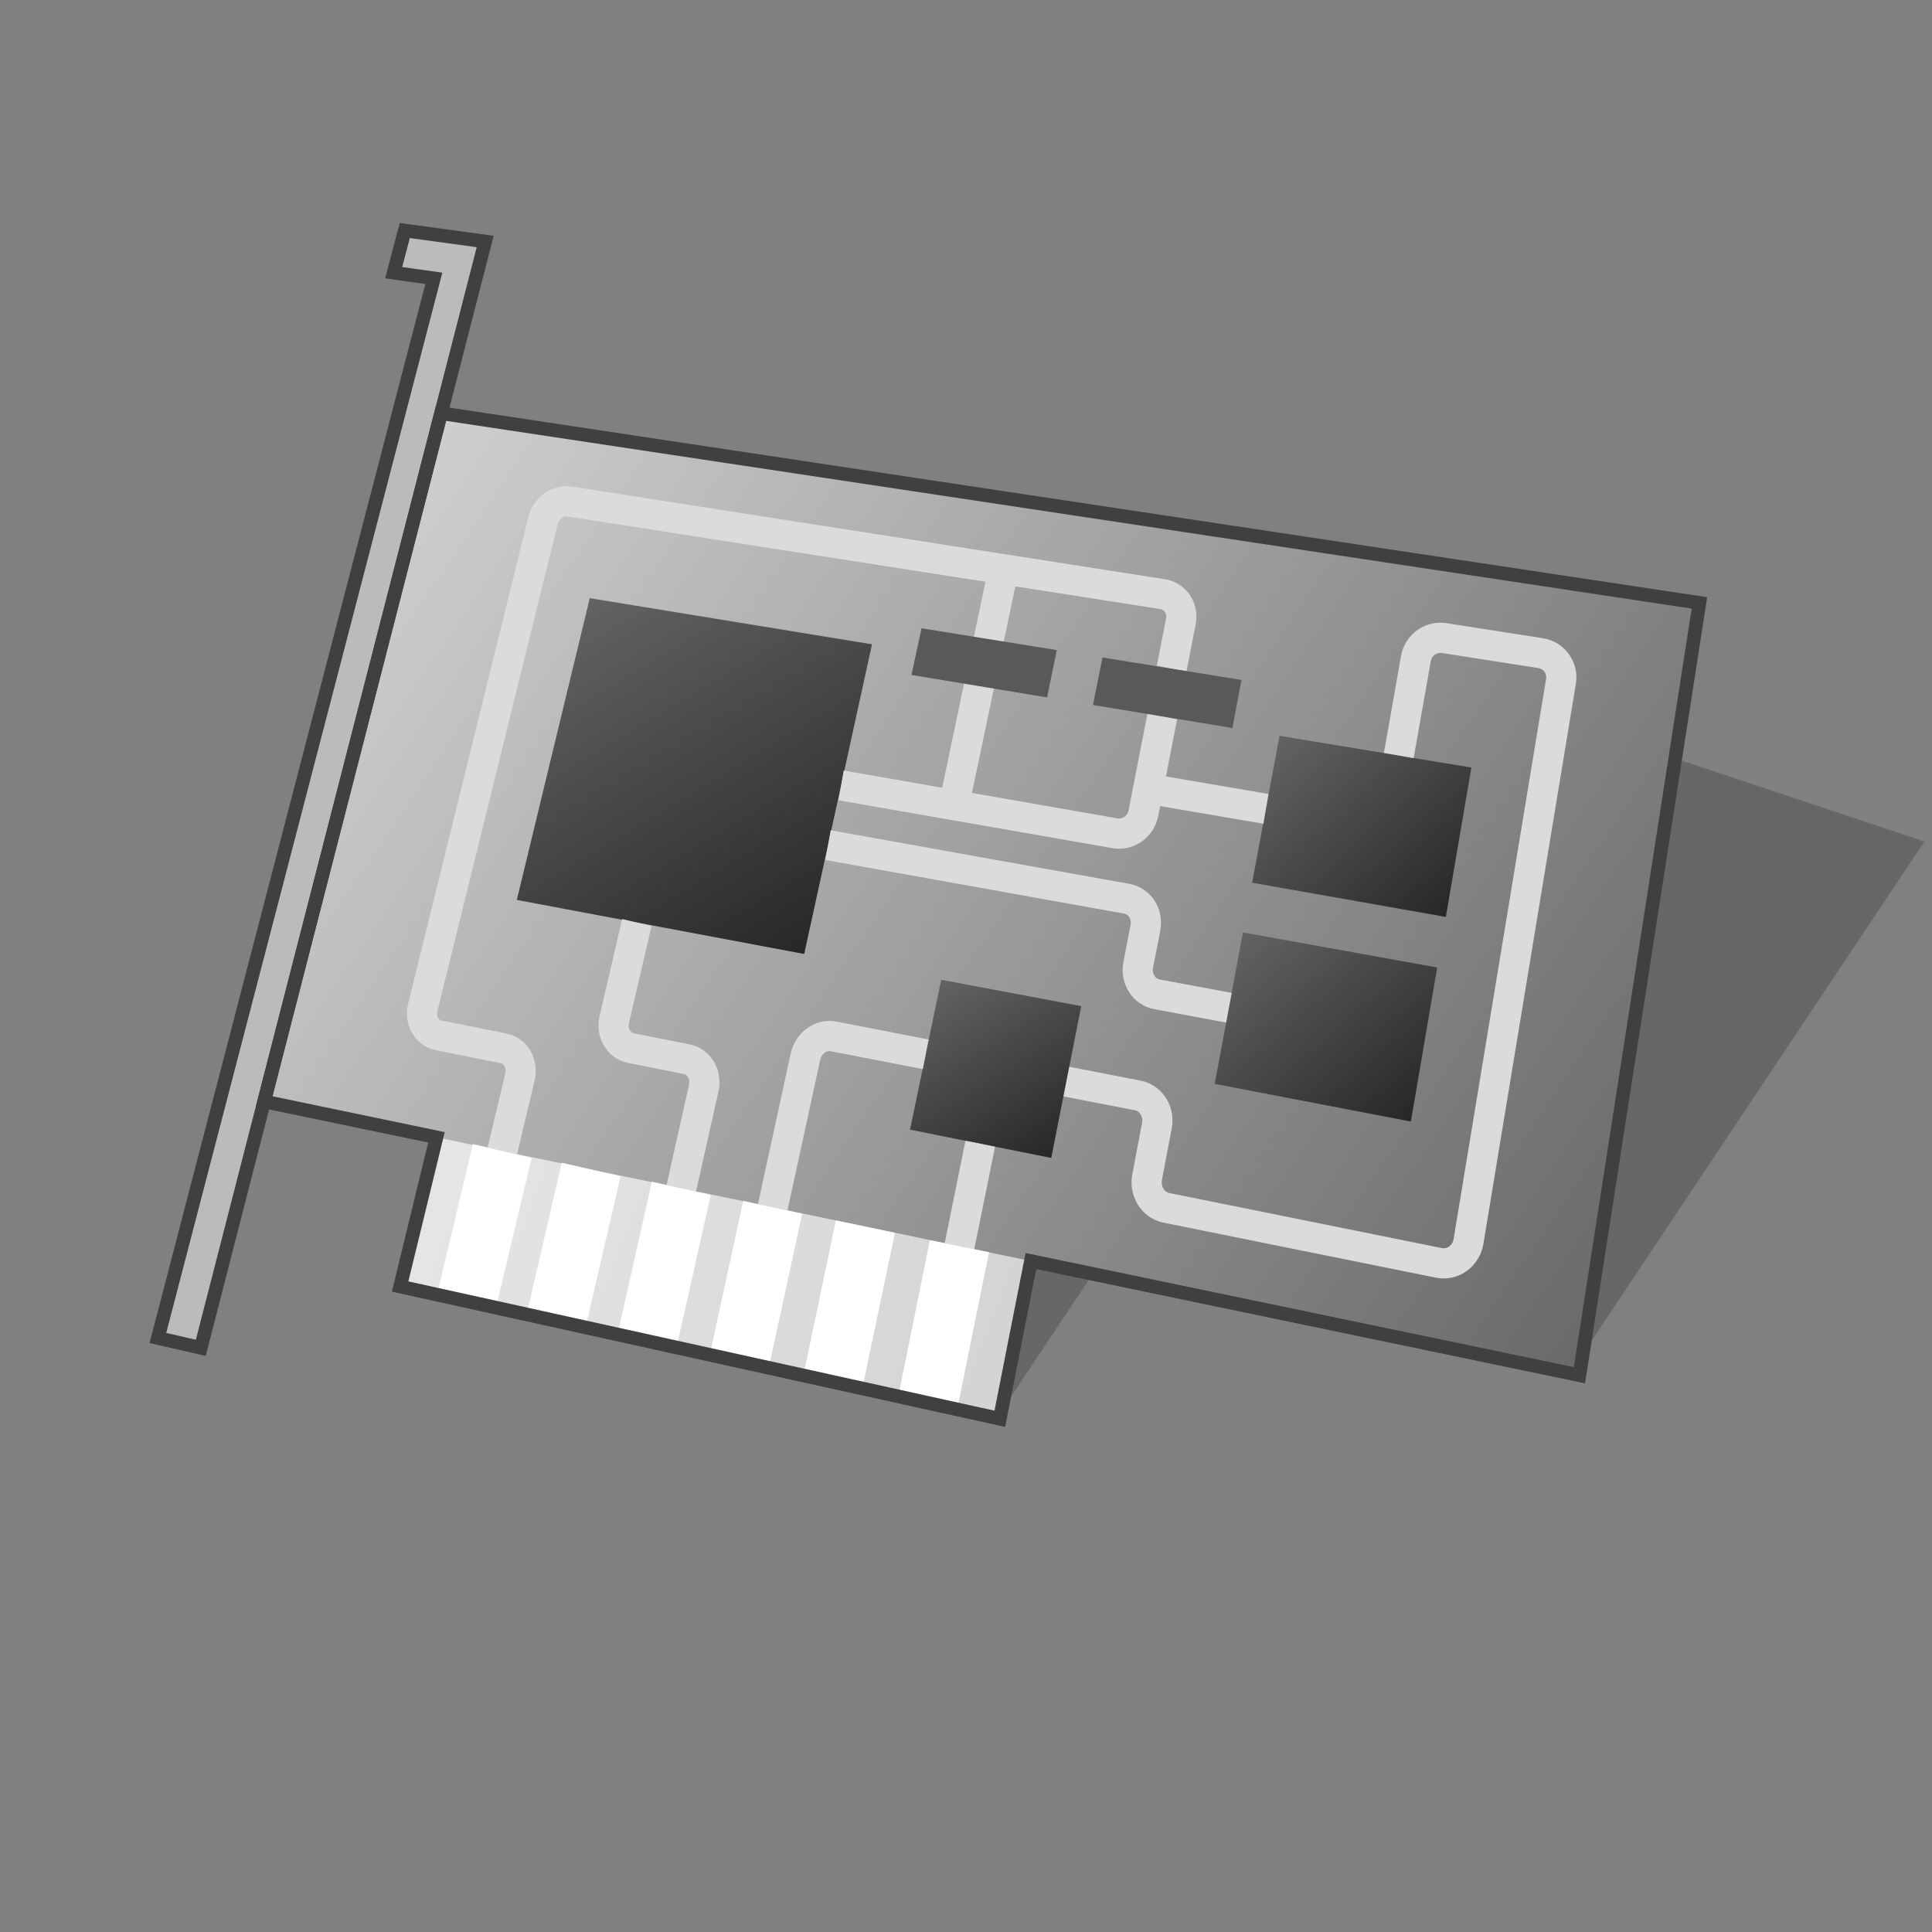 <?xml version="1.0" encoding="UTF-8" standalone="no"?>
<!-- Created with Inkscape (http://www.inkscape.org/) -->

<svg
   width="128"
   height="128"
   viewBox="0 0 128 128"
   version="1.1"
   id="svg1"
   inkscape:version="1.3 (0e150ed6c4, 2023-07-21)"
   sodipodi:docname="network-wired-unavailable.svg"
   xmlns:inkscape="http://www.inkscape.org/namespaces/inkscape"
   xmlns:sodipodi="http://sodipodi.sourceforge.net/DTD/sodipodi-0.dtd"
   xmlns:xlink="http://www.w3.org/1999/xlink"
   xmlns="http://www.w3.org/2000/svg"
   xmlns:svg="http://www.w3.org/2000/svg">
  <rect x="0" y="0" width="128" height="128" fill="#808080" stroke="none"/>
  <sodipodi:namedview
     id="namedview1"
     pagecolor="#ffffff"
     bordercolor="#000000"
     borderopacity="0.25"
     inkscape:showpageshadow="2"
     inkscape:pageopacity="0.0"
     inkscape:pagecheckerboard="0"
     inkscape:deskcolor="#d1d1d1"
     inkscape:document-units="px"
     showgrid="false"
     inkscape:zoom="6.4453125"
     inkscape:cx="63.922424"
     inkscape:cy="64"
     inkscape:window-width="1920"
     inkscape:window-height="1093"
     inkscape:window-x="0"
     inkscape:window-y="0"
     inkscape:window-maximized="1"
     inkscape:current-layer="layer1">
    <inkscape:grid
       id="grid1"
       units="px"
       originx="0"
       originy="0"
       spacingx="1"
       spacingy="1"
       empcolor="#e52222"
       empopacity="0.2"
       color="#0099e5"
       opacity="0.149"
       empspacing="4"
       dotted="false"
       gridanglex="30"
       gridanglez="30"
       visible="false" />
  </sodipodi:namedview>
  <defs
     id="defs1">
    <linearGradient
       inkscape:collect="always"
       id="linearGradient2">
      <stop
         style="stop-color:#e5e5e5;stop-opacity:1;"
         offset="0"
         id="stop1" />
      <stop
         style="stop-color:#cccccc;stop-opacity:1;"
         offset="1"
         id="stop2" />
    </linearGradient>
    <linearGradient
       inkscape:collect="always"
       xlink:href="#linearGradient4541"
       id="linearGradient4623"
       x1="2.778"
       y1="290.253"
       x2="6.747"
       y2="294.222"
       gradientUnits="userSpaceOnUse"
       gradientTransform="matrix(7.559,0,0,7.559,-50,-2065.039)" />
    <linearGradient
       inkscape:collect="always"
       xlink:href="#linearGradient4541"
       id="linearGradient4549"
       gradientUnits="userSpaceOnUse"
       x1="2.646"
       y1="290.121"
       x2="6.879"
       y2="294.354"
       gradientTransform="matrix(7.559,0,0,7.559,-50,-2065.039)" />
    <linearGradient
       gradientTransform="matrix(7.559,0,0,7.559,126,-2117.039)"
       y2="294.354"
       x2="6.879"
       y1="290.121"
       x1="2.646"
       gradientUnits="userSpaceOnUse"
       id="linearGradient4549-3"
       xlink:href="#linearGradient4541"
       inkscape:collect="always" />
    <linearGradient
       gradientTransform="matrix(2,0,0,2,-2,4)"
       gradientUnits="userSpaceOnUse"
       y2="49"
       x2="59"
       y1="15"
       x1="9"
       id="linearGradient4480"
       xlink:href="#linearGradient4478"
       inkscape:collect="always" />
    <linearGradient
       id="linearGradient4478"
       inkscape:collect="always">
      <stop
         id="stop4474"
         offset="0"
         style="stop-color:#d6d6d6;stop-opacity:1;" />
      <stop
         id="stop4476"
         offset="1"
         style="stop-color:#595959;stop-opacity:1;" />
    </linearGradient>
    <linearGradient
       gradientTransform="matrix(7.559,0,0,7.559,-2,-2113.039)"
       gradientUnits="userSpaceOnUse"
       y2="287.899"
       x2="7.313"
       y1="284.78"
       x1="5.434"
       id="linearGradient4499"
       xlink:href="#linearGradient4497"
       inkscape:collect="always" />
    <linearGradient
       id="linearGradient4497"
       inkscape:collect="always">
      <stop
         id="stop4493"
         offset="0"
         style="stop-color:#636363;stop-opacity:1" />
      <stop
         id="stop4495"
         offset="1"
         style="stop-color:#272727;stop-opacity:1" />
    </linearGradient>
    <linearGradient
       gradientTransform="matrix(7.559,0,0,7.559,-2,-2113.039)"
       gradientUnits="userSpaceOnUse"
       y2="287.574"
       x2="12.937"
       y1="285.987"
       x1="11.479"
       id="linearGradient4507"
       xlink:href="#linearGradient4497"
       inkscape:collect="always" />
    <linearGradient
       gradientTransform="matrix(7.559,0,0,7.559,-2,-2113.039)"
       gradientUnits="userSpaceOnUse"
       y2="289.367"
       x2="12.63"
       y1="287.71"
       x1="11.158"
       id="linearGradient4515-9"
       xlink:href="#linearGradient4497"
       inkscape:collect="always" />
    <linearGradient
       gradientUnits="userSpaceOnUse"
       y2="290.65"
       x2="21.167"
       y1="285.358"
       x1="7.408"
       id="linearGradient904"
       xlink:href="#linearGradient2"
       inkscape:collect="always"
       gradientTransform="matrix(3.78,0,0,3.78,-2,-990.52)" />
    <linearGradient
       gradientTransform="matrix(7.559,0,0,7.559,-2,-2113.039)"
       gradientUnits="userSpaceOnUse"
       y2="289.686"
       x2="9.479"
       y1="288.125"
       x1="8.514"
       id="linearGradient4523"
       xlink:href="#linearGradient4497"
       inkscape:collect="always" />
  </defs>
  <g
     inkscape:label="Layer 1"
     inkscape:groupmode="layer"
     id="layer1">
    <path
       sodipodi:nodetypes="cccc"
       inkscape:connector-curvature="0"
       id="path42"
       d="M 104,91 127.495,55.757 104,47.925 Z"
       style="fill:#000000;fill-opacity:0.196;stroke:none;stroke-width:2.741;stroke-miterlimit:4;stroke-dasharray:none;stroke-opacity:1;paint-order:markers stroke fill" />
    <path
       sodipodi:nodetypes="cccc"
       inkscape:connector-curvature="0"
       id="path43"
       d="M 66,94 89.495,58.757 66,50.925 Z"
       style="fill:#000000;fill-opacity:0.196;stroke:none;stroke-width:2.741;stroke-miterlimit:4;stroke-dasharray:none;stroke-opacity:1;paint-order:markers stroke fill" />
    <g
       id="g8"
       transform="matrix(3.78,0,0,3.78,-138.187,0)">
      <path
         style="fill:#ff5dff;fill-opacity:1;stroke:none;stroke-width:0.265px;stroke-linecap:butt;stroke-linejoin:miter;stroke-opacity:1"
         d="M 8.202,1.852 1.852,25.929 26.988,32.015 31.221,4.763 Z"
         id="path8"
         sodipodi:nodetypes="ccccc" />
      <rect
         style="opacity:0.347;fill:#365dff;fill-opacity:1;fill-rule:evenodd;stroke:none;stroke-width:0.106;stroke-linecap:round;stroke-linejoin:round;paint-order:fill markers stroke"
         id="rect8"
         width="33.867"
         height="33.867"
         x="0"
         y="0"
         ry="0" />
    </g>
    <circle
       r="0"
       cy="144"
       cx="-14"
       id="ellipse4551"
       style="fill:#ffeeca;fill-opacity:1;stroke:none;stroke-width:1.4;stroke-linecap:round;paint-order:markers stroke fill" />
    <circle
       r="0"
       cy="144"
       cx="-14"
       id="ellipse4553"
       style="fill:url(#linearGradient4549);fill-opacity:1;stroke:#000000;stroke-width:1.4;stroke-linecap:round;paint-order:markers stroke fill" />
    <path
       cx="4.762"
       cy="292.237"
       r="2.117"
       style="fill:url(#linearGradient4623);fill-opacity:1;stroke:none;stroke-width:1.4;stroke-linecap:round;paint-order:markers stroke fill"
       id="path4625"
       d=""
       inkscape:connector-curvature="0" />
    <circle
       style="fill:#ffeeca;fill-opacity:1;stroke:none;stroke-width:1.4;stroke-linecap:round;paint-order:markers stroke fill"
       id="ellipse4551-2"
       cx="162"
       cy="92"
       r="0" />
    <circle
       style="fill:url(#linearGradient4549-3);fill-opacity:1;stroke:#000000;stroke-width:1.4;stroke-linecap:round;paint-order:markers stroke fill"
       id="ellipse4553-6"
       cx="162"
       cy="92"
       r="0" />
    <path
       sodipodi:nodetypes="ccccccccc"
       inkscape:connector-curvature="0"
       id="rect4418"
       d="m 29.221,27.377 -11.722,45.599 11.416,2.376 -2.407,9.884 39.731,8.763 2.061,-10.45 36.342,7.564 7.948,-51.168 z"
       style="fill:url(#linearGradient4480);fill-opacity:1;stroke:none;stroke-width:2.797;paint-order:markers stroke fill" />
    <path
       id="rect4422"
       d="M 39.074,39.63 57.772,42.687 53.279,63.204 34.24,59.623 Z"
       style="fill:url(#linearGradient4499);fill-opacity:1;stroke-width:2.797;paint-order:markers stroke fill" />
    <path
       id="rect4424"
       d="m 84.771,48.75 12.712,2.101 -1.692,9.898 -12.832,-2.266 z"
       style="fill:url(#linearGradient4507);fill-opacity:1;stroke-width:2.797;paint-order:markers stroke fill" />
    <path
       id="rect4426"
       d="m 82.346,61.777 12.872,2.322 -1.744,10.206 -12.995,-2.496 z"
       style="fill:url(#linearGradient4515-9);fill-opacity:1;stroke-width:2.797;paint-order:markers stroke fill" />
    <path
       inkscape:connector-curvature="0"
       id="path4442"
       d="M 66.162,39.254 63.536,51.753"
       style="fill:none;fill-opacity:0.388;stroke:#dbdbdb;stroke-width:2;stroke-linecap:square;stroke-miterlimit:4;stroke-dasharray:none;stroke-opacity:1;paint-order:markers stroke fill"
       sodipodi:nodetypes="cc" />
    <path
       sodipodi:nodetypes="cccccccccc"
       inkscape:connector-curvature="0"
       id="path4430"
       d="m 33.278,76.259 1.166,-4.891 c 0.213,-0.894 -0.265,-1.748 -1.066,-1.909 l -4.324,-0.865 c -0.791,-0.158 -1.255,-1.002 -1.037,-1.882 L 35.974,34.485 c 0.201,-0.816 0.985,-1.379 1.753,-1.259 l 39.29,6.135 c 0.842,0.131 1.389,0.937 1.22,1.8 l -0.614,3.141"
       style="fill:none;fill-opacity:0.388;stroke:#dbdbdb;stroke-width:2;stroke-miterlimit:4;stroke-dasharray:none;stroke-opacity:1;paint-order:markers stroke fill" />
    <path
       sodipodi:nodetypes="cccccccccccc"
       inkscape:connector-curvature="0"
       id="path4432"
       d="m 92.673,50.056 1.137,-6.435 c 0.156,-0.881 0.99,-1.483 1.866,-1.346 l 6.396,0.999 c 0.89,0.139 1.494,0.974 1.347,1.865 l -6.126,37.105 c -0.161,0.973 -1.043,1.611 -1.968,1.424 L 77.28,80.023 C 76.393,79.844 75.821,78.931 76,77.985 l 0.647,-3.407 c 0.178,-0.936 -0.391,-1.832 -1.268,-2.002 l -7.86,-1.525"
       style="fill:none;fill-opacity:0.388;stroke:#dbdbdb;stroke-width:2;stroke-miterlimit:4;stroke-dasharray:none;stroke-opacity:1;paint-order:markers stroke fill" />
    <path
       d="M 28.915,75.351 68.301,83.548 66.239,93.998 26.508,85.235 Z"
       style="fill:url(#linearGradient904);fill-opacity:1;stroke:none;stroke-width:4;stroke-miterlimit:4;stroke-dasharray:none;stroke-opacity:1;paint-order:markers stroke fill"
       id="rect4460" />
    <path
       id="rect4428"
       d="m 62.359,64.913 9.274,1.745 -1.984,10.057 -9.358,-1.872 z"
       style="fill:url(#linearGradient4523);fill-opacity:1;stroke-width:2.797;paint-order:markers stroke fill" />
    <path
       sodipodi:nodetypes="cccc"
       inkscape:connector-curvature="0"
       id="path4434"
       d="M 81.418,66.765 76.663,65.88 c -0.87,-0.162 -1.43,-1.035 -1.253,-1.948 l 0.478,-2.471 C 76.063,60.555 75.506,59.696 74.646,59.542 l -19.787,-3.55"
       style="fill:none;fill-opacity:0.388;stroke:#dbdbdb;stroke-width:2;stroke-miterlimit:4;stroke-dasharray:none;stroke-opacity:1;paint-order:markers stroke fill" />
    <path
       sodipodi:nodetypes="ccc"
       inkscape:connector-curvature="0"
       id="path4436"
       d="m 55.725,52.036 18.166,3.173 c 0.854,0.149 1.69,-0.453 1.864,-1.344 l 1.25,-6.399"
       style="fill:none;fill-opacity:0.388;stroke:#dbdbdb;stroke-width:2;stroke-miterlimit:4;stroke-dasharray:none;stroke-opacity:1;paint-order:markers stroke fill" />
    <path
       inkscape:connector-curvature="0"
       id="path4438"
       d="m 76.069,52.256 7.801,1.333"
       style="fill:none;fill-opacity:0.388;stroke:#dbdbdb;stroke-width:2;stroke-miterlimit:4;stroke-dasharray:none;stroke-opacity:1;paint-order:markers stroke fill" />
    <path
       sodipodi:nodetypes="cccccc"
       inkscape:connector-curvature="0"
       id="path4444"
       d="m 42.191,61.119 -1.49,6.413 c -0.207,0.893 0.283,1.748 1.096,1.91 l 3.703,0.733 c 0.822,0.163 1.326,1.028 1.122,1.934 l -1.485,6.619"
       style="fill:none;fill-opacity:0.388;stroke:#dbdbdb;stroke-width:2;stroke-miterlimit:4;stroke-dasharray:none;stroke-opacity:1;paint-order:markers stroke fill" />
    <path
       sodipodi:nodetypes="ccc"
       inkscape:connector-curvature="0"
       id="path4446"
       d="m 51.194,79.988 2.167,-9.975 c 0.197,-0.907 1.033,-1.51 1.868,-1.347 l 6.101,1.184"
       style="fill:none;fill-opacity:0.388;stroke:#dbdbdb;stroke-width:2;stroke-miterlimit:4;stroke-dasharray:none;stroke-opacity:1;paint-order:markers stroke fill" />
    <path
       sodipodi:nodetypes="cc"
       inkscape:connector-curvature="0"
       id="path4454"
       d="m 55.175,91.558 2.162,-10.291"
       style="fill:none;fill-opacity:0.388;stroke:#ffffff;stroke-width:4;stroke-miterlimit:4;stroke-dasharray:none;stroke-opacity:1;paint-order:markers stroke fill" />
    <path
       id="rect4462"
       d="m 61.055,41.624 8.96,1.448 -0.641,3.132 -8.986,-1.485 z"
       style="fill:#595959;fill-opacity:1;stroke:none;stroke-width:4;stroke-miterlimit:4;stroke-dasharray:none;stroke-opacity:1;paint-order:markers stroke fill" />
    <path
       id="rect4464"
       d="m 73.043,43.562 9.21,1.488 -0.604,3.183 -9.237,-1.527 z"
       style="fill:#595959;fill-opacity:1;stroke:none;stroke-width:4;stroke-miterlimit:4;stroke-dasharray:none;stroke-opacity:1;paint-order:markers stroke fill" />
    <path
       style="fill:#bbbbbb;fill-opacity:1;stroke:none;stroke-width:0.1;stroke-miterlimit:4;stroke-dasharray:none;stroke-opacity:1;paint-order:markers stroke fill"
       d="M 26.818,15.272 32.145,16 14.155,85.985 13.303,89.297 10.461,88.646 28.743,18.44 26.081,18.067 Z"
       id="path4525"
       inkscape:connector-curvature="0"
       sodipodi:nodetypes="cccccccc" />
    <path
       sodipodi:nodetypes="cc"
       inkscape:connector-curvature="0"
       id="path4454-3"
       d="M 42.868,88.844 45.138,78.728"
       style="fill:none;fill-opacity:0.388;stroke:#ffffff;stroke-width:4;stroke-miterlimit:4;stroke-dasharray:none;stroke-opacity:1;paint-order:markers stroke fill" />
    <path
       sodipodi:nodetypes="cc"
       inkscape:connector-curvature="0"
       id="path4454-6"
       d="M 63.568,82.564 64.945,75.774"
       style="fill:none;fill-opacity:0.388;stroke:#dbdbdb;stroke-width:2;stroke-miterlimit:4;stroke-dasharray:none;stroke-opacity:1;paint-order:markers stroke fill" />
    <path
       sodipodi:nodetypes="cc"
       inkscape:connector-curvature="0"
       id="path4454-7"
       d="M 61.463,92.945 63.568,82.564"
       style="fill:none;fill-opacity:0.388;stroke:#ffffff;stroke-width:4;stroke-miterlimit:4;stroke-dasharray:none;stroke-opacity:1;paint-order:markers stroke fill" />
    <path
       sodipodi:nodetypes="cc"
       inkscape:connector-curvature="0"
       id="path4454-5"
       d="m 48.977,90.191 2.216,-10.203"
       style="fill:none;fill-opacity:0.388;stroke:#ffffff;stroke-width:4;stroke-miterlimit:4;stroke-dasharray:none;stroke-opacity:1;paint-order:markers stroke fill" />
    <path
       sodipodi:nodetypes="cc"
       inkscape:connector-curvature="0"
       id="path4454-35"
       d="M 36.845,87.515 39.166,77.485"
       style="fill:none;fill-opacity:0.388;stroke:#ffffff;stroke-width:4;stroke-miterlimit:4;stroke-dasharray:none;stroke-opacity:1;paint-order:markers stroke fill" />
    <path
       sodipodi:nodetypes="cc"
       inkscape:connector-curvature="0"
       id="path4454-62"
       d="m 30.907,86.205 2.37,-9.946"
       style="fill:none;fill-opacity:0.388;stroke:#ffffff;stroke-width:4;stroke-miterlimit:4;stroke-dasharray:none;stroke-opacity:1;paint-order:markers stroke fill" />
    <path
       style="fill:none;stroke:#404040;stroke-width:0.9;stroke-linecap:butt;stroke-linejoin:miter;stroke-dasharray:none;stroke-opacity:1"
       d="m 29.221,27.377 83.37,12.567 -7.948,51.168 -36.342,-7.564 -2.061,10.45 -39.731,-8.763 2.407,-9.884 -11.416,-2.376 z"
       id="path40" />
    <path
       style="fill:none;stroke:#404040;stroke-width:0.9;stroke-linecap:butt;stroke-linejoin:miter;stroke-dasharray:none;stroke-opacity:1"
       d="M 26.818,15.272 32.145,16 13.303,89.297 10.461,88.646 28.743,18.44 26.081,18.067 Z"
       id="path41" />
  </g>
</svg>
